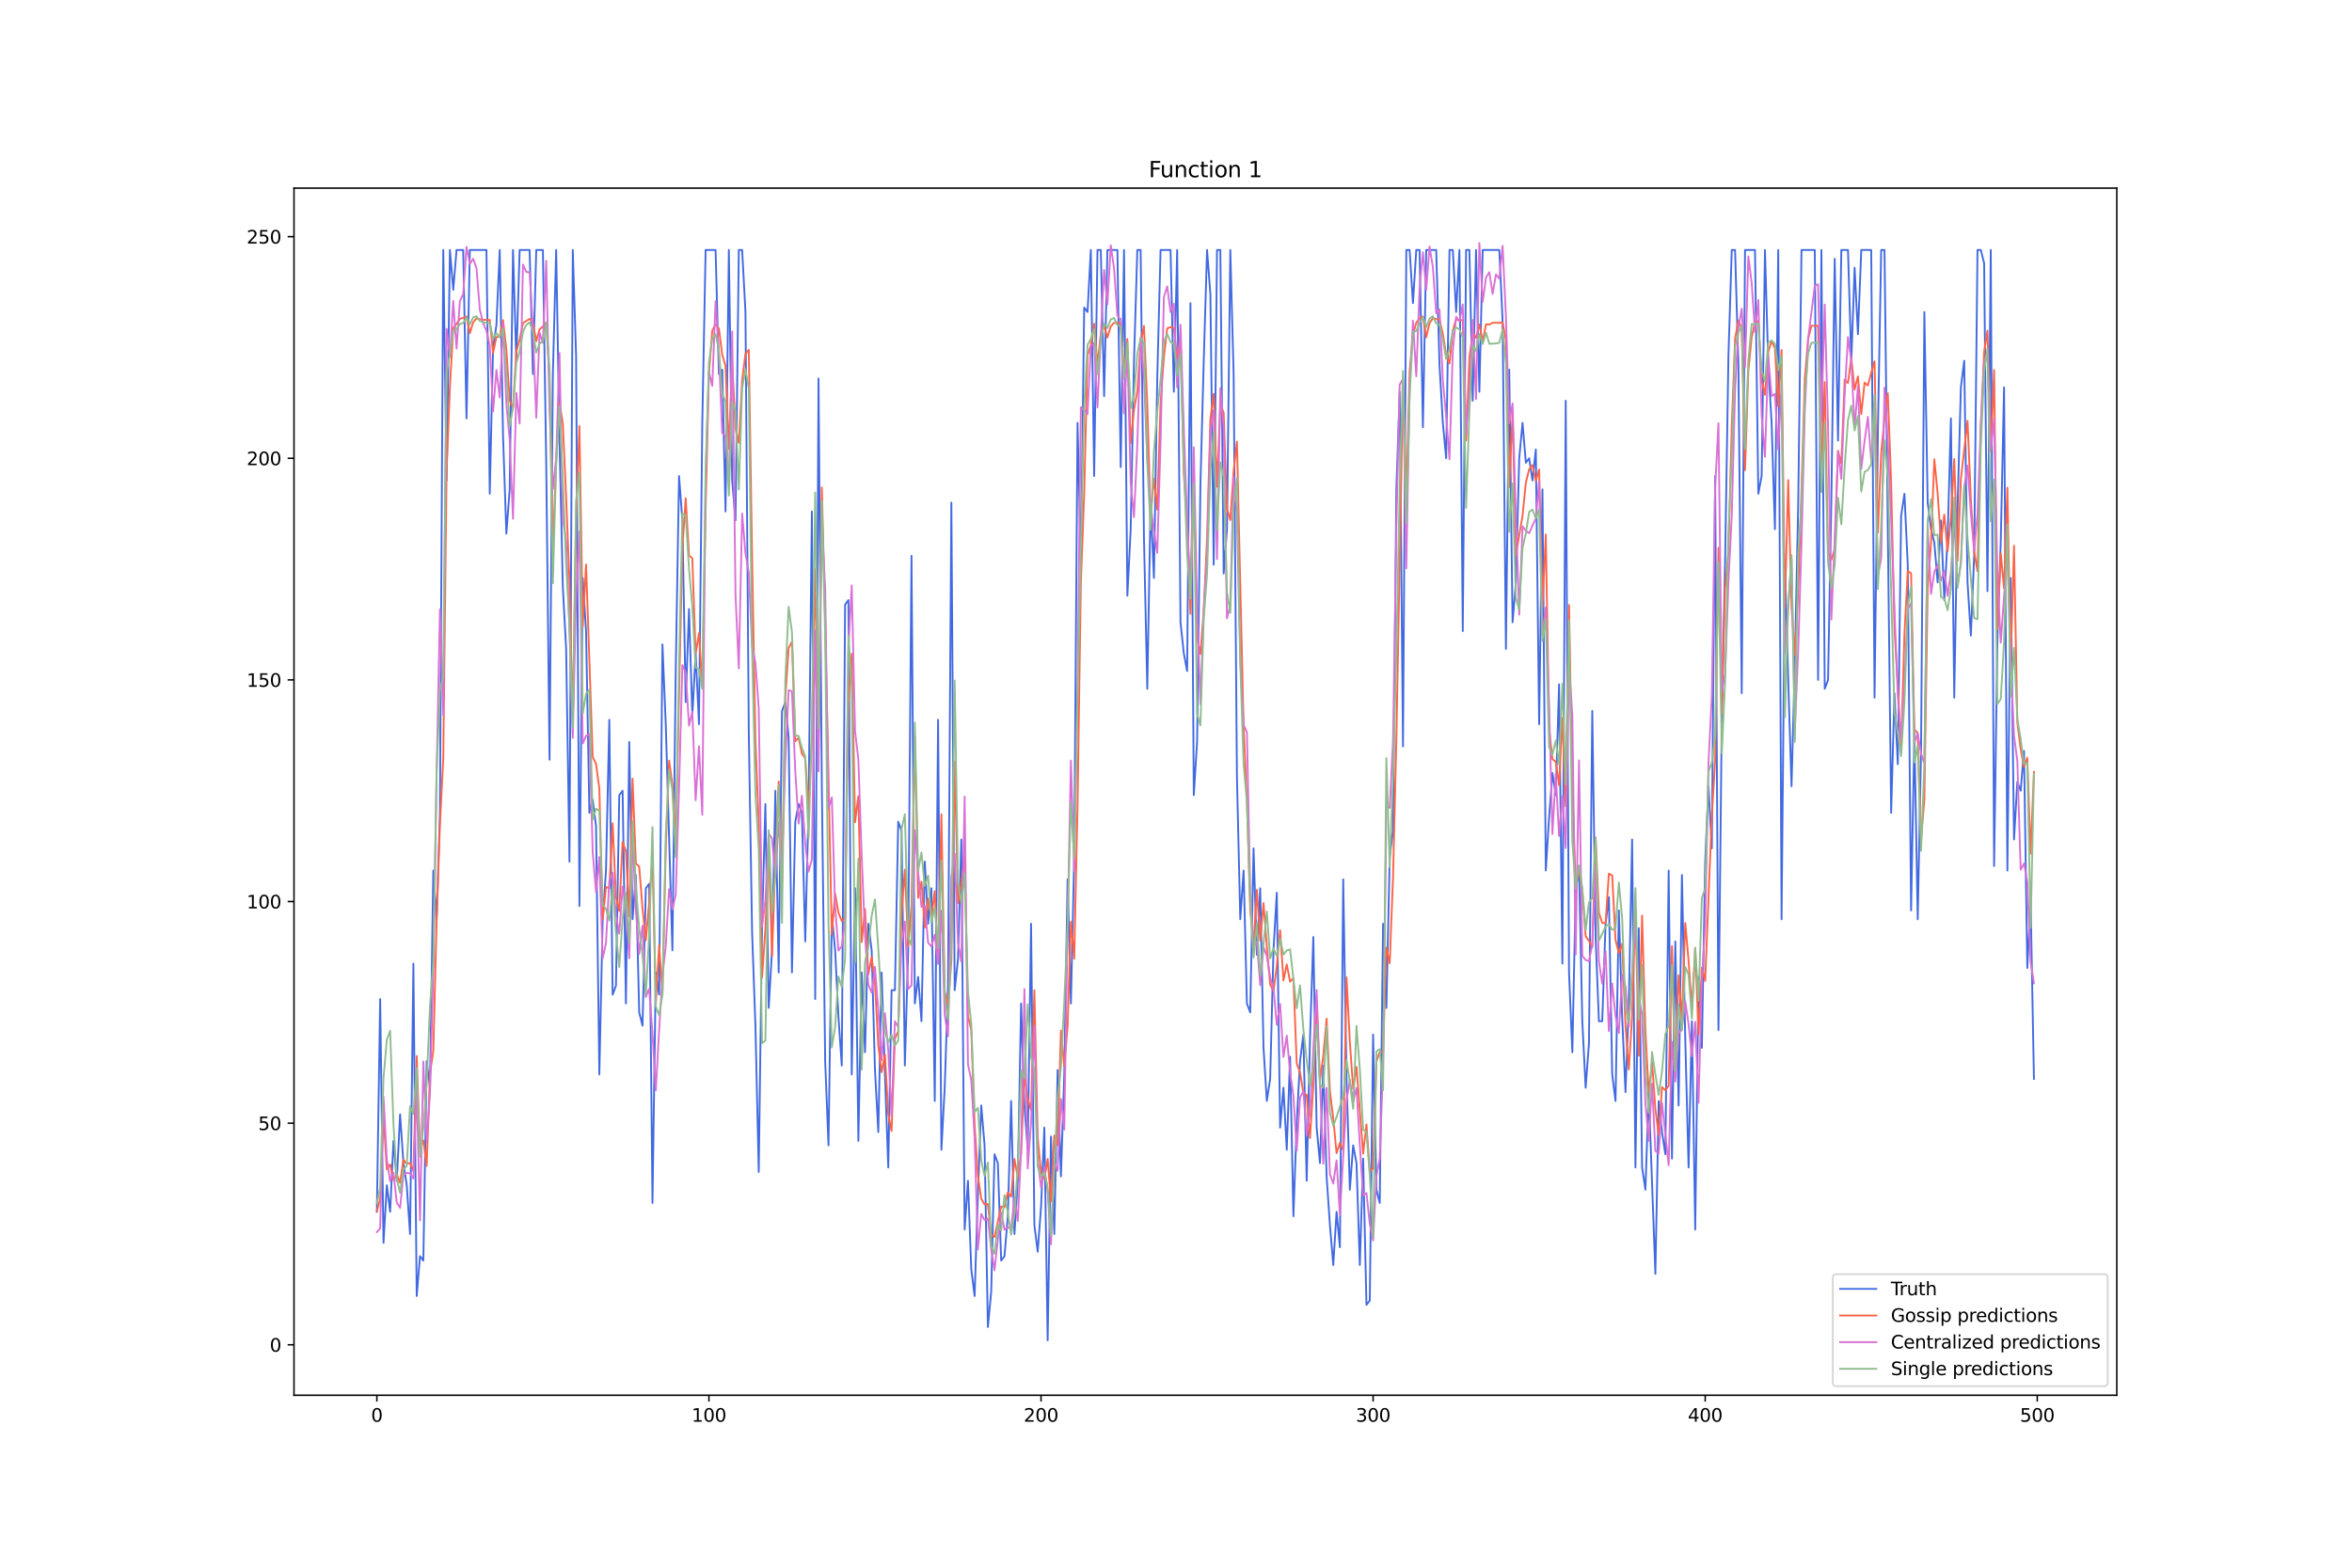 <?xml version="1.0" encoding="utf-8" standalone="no"?>
<!DOCTYPE svg PUBLIC "-//W3C//DTD SVG 1.1//EN"
  "http://www.w3.org/Graphics/SVG/1.1/DTD/svg11.dtd">
<svg xmlns:xlink="http://www.w3.org/1999/xlink" width="1296pt" height="864pt" viewBox="0 0 1296 864" xmlns="http://www.w3.org/2000/svg" version="1.1">
 <defs>
  <style type="text/css">*{stroke-linejoin: round; stroke-linecap: butt}</style>
 </defs>
 <g id="figure_1">
  <g id="patch_1">
   <path d="M 0 864 
L 1296 864 
L 1296 0 
L 0 0 
z
" style="fill: #ffffff"/>
  </g>
  <g id="axes_1">
   <g id="patch_2">
    <path d="M 162 768.96 
L 1166.4 768.96 
L 1166.4 103.68 
L 162 103.68 
z
" style="fill: #ffffff"/>
   </g>
   <g id="matplotlib.axis_1">
    <g id="xtick_1">
     <g id="line2d_1">
      <defs>
       <path id="m6f83556eaf" d="M 0 0 
L 0 3.5 
" style="stroke: #000000; stroke-width: 0.8"/>
      </defs>
      <g>
       <use xlink:href="#m6f83556eaf" x="207.655" y="768.96" style="stroke: #000000; stroke-width: 0.8"/>
      </g>
     </g>
     <g id="text_1">
      <!-- 0 -->
      <g transform="translate(204.473 783.558) scale(0.1 -0.1)">
       <defs>
        <path id="DejaVuSans-30" d="M 2034 4250 
Q 1547 4250 1301 3770 
Q 1056 3291 1056 2328 
Q 1056 1369 1301 889 
Q 1547 409 2034 409 
Q 2525 409 2770 889 
Q 3016 1369 3016 2328 
Q 3016 3291 2770 3770 
Q 2525 4250 2034 4250 
z
M 2034 4750 
Q 2819 4750 3233 4129 
Q 3647 3509 3647 2328 
Q 3647 1150 3233 529 
Q 2819 -91 2034 -91 
Q 1250 -91 836 529 
Q 422 1150 422 2328 
Q 422 3509 836 4129 
Q 1250 4750 2034 4750 
z
" transform="scale(0.016)"/>
       </defs>
       <use xlink:href="#DejaVuSans-30"/>
      </g>
     </g>
    </g>
    <g id="xtick_2">
     <g id="line2d_2">
      <g>
       <use xlink:href="#m6f83556eaf" x="390.639" y="768.96" style="stroke: #000000; stroke-width: 0.8"/>
      </g>
     </g>
     <g id="text_2">
      <!-- 100 -->
      <g transform="translate(381.095 783.558) scale(0.1 -0.1)">
       <defs>
        <path id="DejaVuSans-31" d="M 794 531 
L 1825 531 
L 1825 4091 
L 703 3866 
L 703 4441 
L 1819 4666 
L 2450 4666 
L 2450 531 
L 3481 531 
L 3481 0 
L 794 0 
L 794 531 
z
" transform="scale(0.016)"/>
       </defs>
       <use xlink:href="#DejaVuSans-31"/>
       <use xlink:href="#DejaVuSans-30" x="63.623"/>
       <use xlink:href="#DejaVuSans-30" x="127.246"/>
      </g>
     </g>
    </g>
    <g id="xtick_3">
     <g id="line2d_3">
      <g>
       <use xlink:href="#m6f83556eaf" x="573.623" y="768.96" style="stroke: #000000; stroke-width: 0.8"/>
      </g>
     </g>
     <g id="text_3">
      <!-- 200 -->
      <g transform="translate(564.079 783.558) scale(0.1 -0.1)">
       <defs>
        <path id="DejaVuSans-32" d="M 1228 531 
L 3431 531 
L 3431 0 
L 469 0 
L 469 531 
Q 828 903 1448 1529 
Q 2069 2156 2228 2338 
Q 2531 2678 2651 2914 
Q 2772 3150 2772 3378 
Q 2772 3750 2511 3984 
Q 2250 4219 1831 4219 
Q 1534 4219 1204 4116 
Q 875 4013 500 3803 
L 500 4441 
Q 881 4594 1212 4672 
Q 1544 4750 1819 4750 
Q 2544 4750 2975 4387 
Q 3406 4025 3406 3419 
Q 3406 3131 3298 2873 
Q 3191 2616 2906 2266 
Q 2828 2175 2409 1742 
Q 1991 1309 1228 531 
z
" transform="scale(0.016)"/>
       </defs>
       <use xlink:href="#DejaVuSans-32"/>
       <use xlink:href="#DejaVuSans-30" x="63.623"/>
       <use xlink:href="#DejaVuSans-30" x="127.246"/>
      </g>
     </g>
    </g>
    <g id="xtick_4">
     <g id="line2d_4">
      <g>
       <use xlink:href="#m6f83556eaf" x="756.607" y="768.96" style="stroke: #000000; stroke-width: 0.8"/>
      </g>
     </g>
     <g id="text_4">
      <!-- 300 -->
      <g transform="translate(747.063 783.558) scale(0.1 -0.1)">
       <defs>
        <path id="DejaVuSans-33" d="M 2597 2516 
Q 3050 2419 3304 2112 
Q 3559 1806 3559 1356 
Q 3559 666 3084 287 
Q 2609 -91 1734 -91 
Q 1441 -91 1130 -33 
Q 819 25 488 141 
L 488 750 
Q 750 597 1062 519 
Q 1375 441 1716 441 
Q 2309 441 2620 675 
Q 2931 909 2931 1356 
Q 2931 1769 2642 2001 
Q 2353 2234 1838 2234 
L 1294 2234 
L 1294 2753 
L 1863 2753 
Q 2328 2753 2575 2939 
Q 2822 3125 2822 3475 
Q 2822 3834 2567 4026 
Q 2313 4219 1838 4219 
Q 1578 4219 1281 4162 
Q 984 4106 628 3988 
L 628 4550 
Q 988 4650 1302 4700 
Q 1616 4750 1894 4750 
Q 2613 4750 3031 4423 
Q 3450 4097 3450 3541 
Q 3450 3153 3228 2886 
Q 3006 2619 2597 2516 
z
" transform="scale(0.016)"/>
       </defs>
       <use xlink:href="#DejaVuSans-33"/>
       <use xlink:href="#DejaVuSans-30" x="63.623"/>
       <use xlink:href="#DejaVuSans-30" x="127.246"/>
      </g>
     </g>
    </g>
    <g id="xtick_5">
     <g id="line2d_5">
      <g>
       <use xlink:href="#m6f83556eaf" x="939.591" y="768.96" style="stroke: #000000; stroke-width: 0.8"/>
      </g>
     </g>
     <g id="text_5">
      <!-- 400 -->
      <g transform="translate(930.047 783.558) scale(0.1 -0.1)">
       <defs>
        <path id="DejaVuSans-34" d="M 2419 4116 
L 825 1625 
L 2419 1625 
L 2419 4116 
z
M 2253 4666 
L 3047 4666 
L 3047 1625 
L 3713 1625 
L 3713 1100 
L 3047 1100 
L 3047 0 
L 2419 0 
L 2419 1100 
L 313 1100 
L 313 1709 
L 2253 4666 
z
" transform="scale(0.016)"/>
       </defs>
       <use xlink:href="#DejaVuSans-34"/>
       <use xlink:href="#DejaVuSans-30" x="63.623"/>
       <use xlink:href="#DejaVuSans-30" x="127.246"/>
      </g>
     </g>
    </g>
    <g id="xtick_6">
     <g id="line2d_6">
      <g>
       <use xlink:href="#m6f83556eaf" x="1122.575" y="768.96" style="stroke: #000000; stroke-width: 0.8"/>
      </g>
     </g>
     <g id="text_6">
      <!-- 500 -->
      <g transform="translate(1113.032 783.558) scale(0.1 -0.1)">
       <defs>
        <path id="DejaVuSans-35" d="M 691 4666 
L 3169 4666 
L 3169 4134 
L 1269 4134 
L 1269 2991 
Q 1406 3038 1543 3061 
Q 1681 3084 1819 3084 
Q 2600 3084 3056 2656 
Q 3513 2228 3513 1497 
Q 3513 744 3044 326 
Q 2575 -91 1722 -91 
Q 1428 -91 1123 -41 
Q 819 9 494 109 
L 494 744 
Q 775 591 1075 516 
Q 1375 441 1709 441 
Q 2250 441 2565 725 
Q 2881 1009 2881 1497 
Q 2881 1984 2565 2268 
Q 2250 2553 1709 2553 
Q 1456 2553 1204 2497 
Q 953 2441 691 2322 
L 691 4666 
z
" transform="scale(0.016)"/>
       </defs>
       <use xlink:href="#DejaVuSans-35"/>
       <use xlink:href="#DejaVuSans-30" x="63.623"/>
       <use xlink:href="#DejaVuSans-30" x="127.246"/>
      </g>
     </g>
    </g>
   </g>
   <g id="matplotlib.axis_2">
    <g id="ytick_1">
     <g id="line2d_7">
      <defs>
       <path id="m5166ab5e1d" d="M 0 0 
L -3.5 0 
" style="stroke: #000000; stroke-width: 0.8"/>
      </defs>
      <g>
       <use xlink:href="#m5166ab5e1d" x="162" y="741.163" style="stroke: #000000; stroke-width: 0.8"/>
      </g>
     </g>
     <g id="text_7">
      <!-- 0 -->
      <g transform="translate(148.637 744.962) scale(0.1 -0.1)">
       <use xlink:href="#DejaVuSans-30"/>
      </g>
     </g>
    </g>
    <g id="ytick_2">
     <g id="line2d_8">
      <g>
       <use xlink:href="#m5166ab5e1d" x="162" y="619.017" style="stroke: #000000; stroke-width: 0.8"/>
      </g>
     </g>
     <g id="text_8">
      <!-- 50 -->
      <g transform="translate(142.275 622.816) scale(0.1 -0.1)">
       <use xlink:href="#DejaVuSans-35"/>
       <use xlink:href="#DejaVuSans-30" x="63.623"/>
      </g>
     </g>
    </g>
    <g id="ytick_3">
     <g id="line2d_9">
      <g>
       <use xlink:href="#m5166ab5e1d" x="162" y="496.87" style="stroke: #000000; stroke-width: 0.8"/>
      </g>
     </g>
     <g id="text_9">
      <!-- 100 -->
      <g transform="translate(135.912 500.669) scale(0.1 -0.1)">
       <use xlink:href="#DejaVuSans-31"/>
       <use xlink:href="#DejaVuSans-30" x="63.623"/>
       <use xlink:href="#DejaVuSans-30" x="127.246"/>
      </g>
     </g>
    </g>
    <g id="ytick_4">
     <g id="line2d_10">
      <g>
       <use xlink:href="#m5166ab5e1d" x="162" y="374.724" style="stroke: #000000; stroke-width: 0.8"/>
      </g>
     </g>
     <g id="text_10">
      <!-- 150 -->
      <g transform="translate(135.912 378.523) scale(0.1 -0.1)">
       <use xlink:href="#DejaVuSans-31"/>
       <use xlink:href="#DejaVuSans-35" x="63.623"/>
       <use xlink:href="#DejaVuSans-30" x="127.246"/>
      </g>
     </g>
    </g>
    <g id="ytick_5">
     <g id="line2d_11">
      <g>
       <use xlink:href="#m5166ab5e1d" x="162" y="252.577" style="stroke: #000000; stroke-width: 0.8"/>
      </g>
     </g>
     <g id="text_11">
      <!-- 200 -->
      <g transform="translate(135.912 256.377) scale(0.1 -0.1)">
       <use xlink:href="#DejaVuSans-32"/>
       <use xlink:href="#DejaVuSans-30" x="63.623"/>
       <use xlink:href="#DejaVuSans-30" x="127.246"/>
      </g>
     </g>
    </g>
    <g id="ytick_6">
     <g id="line2d_12">
      <g>
       <use xlink:href="#m5166ab5e1d" x="162" y="130.431" style="stroke: #000000; stroke-width: 0.8"/>
      </g>
     </g>
     <g id="text_12">
      <!-- 250 -->
      <g transform="translate(135.912 134.23) scale(0.1 -0.1)">
       <use xlink:href="#DejaVuSans-32"/>
       <use xlink:href="#DejaVuSans-35" x="63.623"/>
       <use xlink:href="#DejaVuSans-30" x="127.246"/>
      </g>
     </g>
    </g>
   </g>
   <g id="line2d_13">
    <path d="M 207.655 667.875 
L 209.484 550.615 
L 211.314 684.976 
L 213.144 653.218 
L 214.974 667.875 
L 216.804 628.788 
L 218.634 650.775 
L 220.463 614.131 
L 222.293 641.003 
L 224.123 653.218 
L 225.953 680.09 
L 227.783 531.071 
L 229.613 714.291 
L 231.442 692.304 
L 233.272 694.747 
L 235.102 584.816 
L 236.932 599.473 
L 238.762 479.77 
L 240.592 506.642 
L 242.422 448.012 
L 244.251 137.76 
L 246.081 264.792 
L 247.911 137.76 
L 249.741 159.746 
L 251.571 137.76 
L 255.23 137.76 
L 257.06 230.591 
L 258.89 137.76 
L 268.039 137.76 
L 269.869 272.121 
L 271.699 191.504 
L 273.529 179.29 
L 275.359 137.76 
L 277.189 240.363 
L 279.018 294.107 
L 280.848 269.678 
L 282.678 137.76 
L 284.508 198.833 
L 286.338 137.76 
L 291.827 137.76 
L 293.657 206.162 
L 295.487 137.76 
L 299.147 137.76 
L 300.976 255.02 
L 302.806 418.697 
L 304.636 206.162 
L 306.466 137.76 
L 308.296 242.806 
L 310.126 323.422 
L 311.956 357.623 
L 313.785 474.884 
L 315.615 137.76 
L 317.445 196.39 
L 319.275 499.313 
L 321.105 318.537 
L 322.935 347.852 
L 324.764 448.012 
L 326.594 440.683 
L 328.424 455.34 
L 330.254 592.144 
L 332.084 506.642 
L 333.914 479.77 
L 335.743 396.71 
L 337.573 548.172 
L 339.403 543.286 
L 341.233 438.24 
L 343.063 435.797 
L 344.893 553.058 
L 346.723 408.925 
L 348.552 506.642 
L 350.382 482.213 
L 352.212 557.943 
L 354.042 565.272 
L 355.872 489.541 
L 357.702 487.098 
L 359.531 662.989 
L 361.361 535.957 
L 363.191 548.172 
L 365.021 355.18 
L 366.851 399.153 
L 370.51 523.742 
L 372.34 369.838 
L 374.17 262.349 
L 376 286.778 
L 377.83 386.938 
L 379.66 335.637 
L 381.489 394.267 
L 383.319 360.066 
L 385.149 399.153 
L 386.979 233.034 
L 388.809 137.76 
L 394.298 137.76 
L 396.128 206.162 
L 397.958 203.719 
L 399.788 281.893 
L 401.618 137.76 
L 403.448 264.792 
L 405.277 286.778 
L 407.107 137.76 
L 408.937 137.76 
L 410.767 171.961 
L 412.597 404.039 
L 414.427 513.971 
L 416.256 565.272 
L 418.086 645.889 
L 419.916 509.085 
L 421.746 443.126 
L 423.576 555.5 
L 425.406 523.742 
L 427.236 435.797 
L 429.065 535.957 
L 430.895 391.824 
L 432.725 386.938 
L 434.555 406.482 
L 436.385 535.957 
L 438.215 452.898 
L 440.044 443.126 
L 441.874 448.012 
L 443.704 518.857 
L 445.534 445.569 
L 447.364 281.893 
L 449.194 550.615 
L 451.023 208.605 
L 452.853 433.354 
L 454.683 584.816 
L 456.513 631.231 
L 458.343 504.199 
L 460.173 523.742 
L 462.003 560.386 
L 463.832 587.259 
L 465.662 333.194 
L 467.492 330.751 
L 469.322 592.144 
L 471.152 489.541 
L 472.982 628.788 
L 474.811 535.957 
L 476.641 579.93 
L 478.471 509.085 
L 480.301 523.742 
L 482.131 589.701 
L 483.961 623.902 
L 485.79 535.957 
L 487.62 592.144 
L 489.45 643.446 
L 491.28 545.729 
L 493.11 545.729 
L 494.94 452.898 
L 496.77 457.783 
L 498.599 587.259 
L 500.429 523.742 
L 502.259 306.322 
L 504.089 553.058 
L 505.919 538.4 
L 507.749 562.829 
L 509.578 474.884 
L 511.408 509.085 
L 513.238 489.541 
L 515.068 606.802 
L 516.898 396.71 
L 518.728 633.674 
L 520.557 599.473 
L 522.387 543.286 
L 524.217 277.007 
L 526.047 545.729 
L 527.877 528.628 
L 529.707 462.669 
L 531.536 677.647 
L 533.366 650.775 
L 535.196 699.633 
L 537.026 714.291 
L 538.856 658.103 
L 540.686 609.245 
L 542.516 631.231 
L 544.345 731.391 
L 546.175 711.848 
L 548.005 636.117 
L 549.835 641.003 
L 551.665 694.747 
L 553.495 692.304 
L 555.324 670.318 
L 557.154 606.802 
L 558.984 680.09 
L 560.814 650.775 
L 562.644 553.058 
L 564.474 609.245 
L 566.303 633.674 
L 568.133 509.085 
L 569.963 675.204 
L 571.793 689.861 
L 573.623 665.432 
L 575.453 621.459 
L 577.283 738.72 
L 579.112 626.345 
L 580.942 680.09 
L 582.772 589.701 
L 584.602 648.332 
L 586.432 592.144 
L 588.262 484.656 
L 590.091 553.058 
L 591.921 472.441 
L 593.751 233.034 
L 595.581 311.208 
L 597.411 169.518 
L 599.241 171.961 
L 601.07 137.76 
L 602.9 262.349 
L 604.73 137.76 
L 606.56 137.76 
L 608.39 218.376 
L 610.22 137.76 
L 615.709 137.76 
L 617.539 257.463 
L 619.369 137.76 
L 621.199 328.308 
L 623.029 291.664 
L 624.858 198.833 
L 626.688 137.76 
L 628.518 137.76 
L 630.348 296.55 
L 632.178 379.61 
L 634.008 277.007 
L 635.837 318.537 
L 637.667 208.605 
L 639.497 137.76 
L 644.987 137.76 
L 646.817 215.934 
L 648.646 137.76 
L 650.476 342.966 
L 652.306 360.066 
L 654.136 369.838 
L 655.966 167.075 
L 657.796 438.24 
L 659.625 408.925 
L 661.455 267.235 
L 663.285 198.833 
L 665.115 137.76 
L 666.945 162.189 
L 668.775 311.208 
L 670.604 137.76 
L 672.434 137.76 
L 674.264 316.094 
L 676.094 291.664 
L 677.924 137.76 
L 679.754 206.162 
L 681.583 428.468 
L 683.413 506.642 
L 685.243 479.77 
L 687.073 553.058 
L 688.903 557.943 
L 690.733 467.555 
L 692.563 526.185 
L 694.392 489.541 
L 696.222 577.487 
L 698.052 606.802 
L 699.882 594.587 
L 701.712 523.742 
L 703.542 491.984 
L 705.371 621.459 
L 707.201 599.473 
L 709.031 633.674 
L 710.861 582.373 
L 712.691 670.318 
L 714.521 619.017 
L 716.35 584.816 
L 718.18 570.158 
L 720.01 650.775 
L 721.84 572.601 
L 723.67 516.414 
L 725.5 621.459 
L 727.33 641.003 
L 729.159 587.259 
L 730.989 648.332 
L 732.819 675.204 
L 734.649 697.19 
L 736.479 667.875 
L 738.309 687.419 
L 740.138 484.656 
L 741.968 594.587 
L 743.798 655.66 
L 745.628 631.231 
L 747.458 641.003 
L 749.288 697.19 
L 751.117 638.56 
L 752.947 719.177 
L 754.777 716.734 
L 756.607 570.158 
L 758.437 655.66 
L 760.267 662.989 
L 762.097 509.085 
L 763.926 555.5 
L 765.756 472.441 
L 767.586 457.783 
L 769.416 269.678 
L 771.246 215.934 
L 773.076 411.368 
L 774.905 137.76 
L 776.735 137.76 
L 778.565 167.075 
L 780.395 137.76 
L 782.225 137.76 
L 784.055 235.477 
L 785.884 137.76 
L 791.374 137.76 
L 793.204 201.276 
L 795.034 233.034 
L 796.864 252.577 
L 798.693 137.76 
L 800.523 137.76 
L 802.353 171.961 
L 804.183 137.76 
L 806.013 347.852 
L 807.843 137.76 
L 809.672 137.76 
L 811.502 220.819 
L 813.332 137.76 
L 815.162 215.934 
L 816.992 137.76 
L 826.141 137.76 
L 827.971 176.847 
L 829.801 357.623 
L 831.63 203.719 
L 833.46 342.966 
L 835.29 320.979 
L 837.12 252.577 
L 838.95 233.034 
L 840.78 255.02 
L 842.61 252.577 
L 844.439 264.792 
L 846.269 247.692 
L 848.099 399.153 
L 849.929 269.678 
L 851.759 479.77 
L 853.589 450.455 
L 855.418 426.025 
L 857.248 438.24 
L 859.078 377.167 
L 860.908 531.071 
L 862.738 220.819 
L 864.568 535.957 
L 866.397 579.93 
L 868.227 491.984 
L 870.057 477.327 
L 871.887 562.829 
L 873.717 599.473 
L 875.547 575.044 
L 877.377 391.824 
L 879.206 516.414 
L 881.036 562.829 
L 882.866 562.829 
L 884.696 509.085 
L 886.526 494.427 
L 888.356 592.144 
L 890.185 606.802 
L 892.015 501.756 
L 893.845 560.386 
L 895.675 601.916 
L 897.505 553.058 
L 899.335 462.669 
L 901.164 643.446 
L 902.994 511.528 
L 904.824 643.446 
L 906.654 655.66 
L 908.484 601.916 
L 912.144 702.076 
L 913.973 606.802 
L 915.803 623.902 
L 917.633 636.117 
L 919.463 479.77 
L 921.293 638.56 
L 923.123 518.857 
L 924.952 609.245 
L 926.782 482.213 
L 928.612 572.601 
L 930.442 643.446 
L 932.272 562.829 
L 934.102 677.647 
L 935.931 538.4 
L 937.761 577.487 
L 939.591 474.884 
L 941.421 433.354 
L 943.251 467.555 
L 945.081 262.349 
L 946.911 567.715 
L 948.74 394.267 
L 950.57 308.765 
L 952.4 196.39 
L 954.23 137.76 
L 956.06 137.76 
L 957.89 201.276 
L 959.719 382.053 
L 961.549 137.76 
L 967.039 137.76 
L 968.869 272.121 
L 970.698 262.349 
L 972.528 137.76 
L 974.358 201.276 
L 976.188 233.034 
L 978.018 291.664 
L 979.848 137.76 
L 981.678 506.642 
L 983.507 311.208 
L 985.337 374.724 
L 987.167 433.354 
L 988.997 364.952 
L 990.827 279.45 
L 992.657 137.76 
L 999.976 137.76 
L 1001.806 374.724 
L 1003.636 137.76 
L 1005.465 379.61 
L 1007.295 374.724 
L 1009.125 274.564 
L 1010.955 142.646 
L 1012.785 242.806 
L 1014.615 137.76 
L 1018.274 137.76 
L 1020.104 198.833 
L 1021.934 147.532 
L 1023.764 184.176 
L 1025.594 137.76 
L 1031.083 137.76 
L 1032.913 384.496 
L 1034.743 237.92 
L 1036.573 137.76 
L 1038.403 137.76 
L 1042.062 448.012 
L 1043.892 382.053 
L 1045.722 421.139 
L 1047.552 284.336 
L 1049.382 272.121 
L 1051.211 311.208 
L 1053.041 501.756 
L 1054.871 404.039 
L 1056.701 506.642 
L 1058.531 413.811 
L 1060.361 171.961 
L 1062.191 277.007 
L 1064.02 291.664 
L 1065.85 298.993 
L 1067.68 320.979 
L 1069.51 286.778 
L 1071.34 330.751 
L 1073.17 296.55 
L 1074.999 230.591 
L 1076.829 384.496 
L 1078.659 279.45 
L 1080.489 213.491 
L 1082.319 198.833 
L 1084.149 320.979 
L 1085.978 350.295 
L 1087.808 306.322 
L 1089.638 137.76 
L 1091.468 137.76 
L 1093.298 145.089 
L 1095.128 325.865 
L 1096.958 137.76 
L 1098.787 477.327 
L 1100.617 352.737 
L 1102.447 298.993 
L 1104.277 213.491 
L 1106.107 479.77 
L 1107.937 318.537 
L 1109.766 462.669 
L 1111.596 430.911 
L 1113.426 435.797 
L 1115.256 413.811 
L 1117.086 533.514 
L 1118.916 496.87 
L 1120.745 594.587 
L 1120.745 594.587 
" clip-path="url(#pf3f8f7b4e2)" style="fill: none; stroke: #4169e1; stroke-linecap: square"/>
   </g>
   <g id="line2d_14">
    <path d="M 207.655 667.536 
L 209.484 660.878 
L 211.314 615.191 
L 213.144 644.472 
L 214.974 641.737 
L 216.804 650.382 
L 218.634 647.246 
L 220.463 651.904 
L 222.293 639.145 
L 224.123 641.382 
L 225.953 640.986 
L 227.783 645.409 
L 229.613 582.011 
L 231.442 632.841 
L 233.272 628.481 
L 235.102 642.594 
L 236.932 591.776 
L 238.762 579.124 
L 240.592 507.407 
L 242.422 454.245 
L 244.251 417.938 
L 246.081 260 
L 247.911 213.315 
L 249.741 180.706 
L 251.571 178.512 
L 253.401 175.703 
L 255.23 175.201 
L 257.06 174.404 
L 258.89 183.687 
L 260.72 177.631 
L 262.55 175.514 
L 264.38 175.963 
L 266.209 176.259 
L 269.869 176.346 
L 271.699 194.547 
L 273.529 185.699 
L 275.359 185.508 
L 277.189 176.436 
L 279.018 192.741 
L 280.848 220.831 
L 282.678 224.811 
L 284.508 193.648 
L 286.338 187.258 
L 288.168 178.086 
L 289.997 176.833 
L 291.827 175.77 
L 293.657 177.707 
L 295.487 187.996 
L 297.317 181.506 
L 299.147 179.956 
L 300.976 177.755 
L 302.806 208.53 
L 304.636 303.603 
L 306.466 254.057 
L 308.296 221.931 
L 310.126 233.465 
L 311.956 274.166 
L 313.785 320.264 
L 315.615 397.238 
L 317.445 284.513 
L 319.275 234.808 
L 321.105 345.312 
L 322.935 311.142 
L 326.594 417.113 
L 328.424 420.971 
L 330.254 434.655 
L 332.084 506.876 
L 333.914 488.841 
L 335.743 489.488 
L 337.573 453.705 
L 339.403 494.085 
L 341.233 502.085 
L 343.063 464.033 
L 344.893 469.159 
L 346.723 505.106 
L 348.552 429.126 
L 350.382 475.921 
L 352.212 477.572 
L 354.042 500.659 
L 355.872 518.21 
L 357.702 497.602 
L 359.531 472.211 
L 361.361 553.646 
L 363.191 521.008 
L 365.021 547.32 
L 366.851 467.069 
L 368.681 419.128 
L 370.51 432.245 
L 372.34 463.081 
L 376 302.492 
L 377.83 274.579 
L 379.66 306.148 
L 381.489 307.737 
L 383.319 360.363 
L 385.149 348.905 
L 386.979 377.326 
L 388.809 280.823 
L 390.639 205.892 
L 392.469 182.265 
L 394.298 178.594 
L 396.128 181.052 
L 397.958 195.506 
L 399.788 201.692 
L 401.618 247.37 
L 403.448 199.942 
L 405.277 236.213 
L 407.107 244.052 
L 408.937 209.598 
L 410.767 194.94 
L 412.597 192.795 
L 414.427 307.251 
L 416.256 408.242 
L 418.086 453.857 
L 419.916 538.651 
L 421.746 512.053 
L 423.576 467.577 
L 425.406 526.856 
L 427.236 475.25 
L 429.065 430.761 
L 430.895 486.997 
L 432.725 384.485 
L 434.555 357.15 
L 436.385 353.583 
L 438.215 408.543 
L 440.044 406.607 
L 441.874 415.423 
L 443.704 417.87 
L 445.534 446.242 
L 447.364 407.424 
L 449.194 313.718 
L 451.023 406.584 
L 452.853 268.648 
L 454.683 342.117 
L 458.343 514.89 
L 460.173 492.448 
L 462.003 502.941 
L 463.832 507.639 
L 465.662 505.768 
L 467.492 387.494 
L 469.322 360.367 
L 471.152 453.157 
L 472.982 438.794 
L 474.811 519.213 
L 476.641 500.967 
L 478.471 537.138 
L 480.301 527.49 
L 482.131 541.834 
L 483.961 576.252 
L 485.79 590.917 
L 487.62 581.164 
L 489.45 614.038 
L 491.28 623.39 
L 493.11 572.173 
L 494.94 568.402 
L 496.77 503.66 
L 498.599 479.25 
L 500.429 521.499 
L 502.259 498.926 
L 504.089 405.388 
L 505.919 494.777 
L 507.749 485.937 
L 509.578 511.19 
L 511.408 495.261 
L 513.238 505.803 
L 515.068 491.088 
L 516.898 530.975 
L 518.728 448.785 
L 520.557 546.29 
L 522.387 554.516 
L 524.217 529.644 
L 526.047 419.623 
L 527.877 497.742 
L 529.707 486.922 
L 531.536 471.959 
L 533.366 560.262 
L 535.196 567.495 
L 537.026 619.705 
L 538.856 648.209 
L 540.686 660.647 
L 542.516 663.816 
L 544.345 663.564 
L 546.175 680.481 
L 548.005 681.684 
L 551.665 664.912 
L 553.495 665.333 
L 555.324 657.136 
L 557.154 659.547 
L 558.984 638.715 
L 560.814 648.873 
L 562.644 636.429 
L 564.474 592.452 
L 566.303 605.314 
L 568.133 612.006 
L 569.963 545.729 
L 571.793 626.814 
L 573.623 646.433 
L 575.453 649.907 
L 577.283 638.716 
L 579.112 662.194 
L 580.942 625.822 
L 582.772 631.226 
L 584.602 567.931 
L 586.432 587.719 
L 588.262 565.646 
L 590.091 508.03 
L 591.921 528.386 
L 593.751 443.87 
L 595.581 321.013 
L 597.411 271.936 
L 599.241 195.887 
L 601.07 190.255 
L 602.9 178.403 
L 604.73 201.172 
L 606.56 183.793 
L 608.39 179.665 
L 610.22 186.033 
L 612.05 179.855 
L 613.879 177.921 
L 615.709 177.829 
L 617.539 178.264 
L 619.369 205.994 
L 621.199 186.836 
L 623.029 244.237 
L 624.858 225.788 
L 626.688 215.564 
L 628.518 188.834 
L 630.348 179.685 
L 632.178 223.257 
L 634.008 284.845 
L 635.837 263.684 
L 637.667 280.893 
L 639.497 222.172 
L 641.327 196.94 
L 643.157 180.948 
L 644.987 180.306 
L 646.817 180.842 
L 648.646 197.339 
L 650.476 186.606 
L 652.306 261.323 
L 654.136 288.259 
L 655.966 338.36 
L 657.796 266.503 
L 659.625 351.544 
L 661.455 360.442 
L 663.285 336.552 
L 665.115 296.443 
L 666.945 230.946 
L 668.775 217.087 
L 670.604 268.313 
L 672.434 222.426 
L 674.264 227.498 
L 676.094 280.667 
L 677.924 286.612 
L 679.754 259.545 
L 681.583 243.363 
L 685.243 400.397 
L 687.073 441.35 
L 688.903 501.259 
L 690.733 520.773 
L 692.563 490.437 
L 694.392 518.421 
L 696.222 497.697 
L 698.052 521.809 
L 699.882 542.599 
L 701.712 546.194 
L 703.542 532.324 
L 705.371 512.656 
L 707.201 540.354 
L 709.031 531.515 
L 710.861 541.014 
L 712.691 539.124 
L 714.521 586.197 
L 716.35 591.025 
L 718.18 602.295 
L 720.01 603.44 
L 721.84 627.307 
L 723.67 598.049 
L 725.5 553.81 
L 727.33 595.558 
L 729.159 581.987 
L 730.989 561.411 
L 732.819 601.329 
L 734.649 616.448 
L 736.479 635.548 
L 738.309 629.879 
L 740.138 633.941 
L 741.968 538.657 
L 743.798 574.283 
L 745.628 600.017 
L 747.458 587.971 
L 751.117 635.838 
L 752.947 619.681 
L 754.777 645.466 
L 756.607 644.019 
L 758.437 584.92 
L 760.267 579.877 
L 762.097 579.624 
L 763.926 522.268 
L 765.756 530.879 
L 767.586 483.504 
L 769.416 407.714 
L 773.076 212.698 
L 774.905 274.077 
L 776.735 204.768 
L 778.565 184.581 
L 780.395 177.804 
L 782.225 175.521 
L 784.055 174.436 
L 785.884 185.909 
L 787.714 178.003 
L 789.544 175.397 
L 791.374 175.887 
L 793.204 176.18 
L 795.034 183.976 
L 796.864 195.639 
L 798.693 200.317 
L 800.523 182.044 
L 802.353 176.028 
L 804.183 176.402 
L 806.013 176.467 
L 807.843 242.765 
L 809.672 197.114 
L 811.502 183.445 
L 813.332 186.124 
L 815.162 178.848 
L 816.992 188.158 
L 818.822 178.742 
L 820.651 178.89 
L 822.481 177.876 
L 826.141 177.935 
L 827.971 177.639 
L 829.801 187.501 
L 831.63 268.454 
L 833.46 227.365 
L 835.29 305.702 
L 838.95 284.301 
L 840.78 265.946 
L 842.61 258.614 
L 844.439 256.289 
L 846.269 265.031 
L 848.099 258.73 
L 849.929 334.627 
L 851.759 294.548 
L 853.589 401.15 
L 855.418 418.366 
L 857.248 419.81 
L 859.078 432.717 
L 860.908 395.714 
L 862.738 444.324 
L 864.568 333.479 
L 866.397 433.29 
L 868.227 488.914 
L 870.057 478.956 
L 871.887 490.893 
L 873.717 515.98 
L 875.547 518.56 
L 877.377 522.014 
L 879.206 461.497 
L 881.036 503.062 
L 882.866 508.649 
L 884.696 508.784 
L 886.526 481.48 
L 888.356 482.497 
L 890.185 518.033 
L 892.015 525.315 
L 893.845 520.072 
L 895.675 565.234 
L 897.505 589.436 
L 899.335 560.16 
L 901.164 500.096 
L 902.994 581.861 
L 904.824 504.602 
L 906.654 568.19 
L 908.484 602.627 
L 910.314 585.144 
L 912.144 611.321 
L 913.973 625.398 
L 915.803 599.123 
L 917.633 600.931 
L 919.463 598.398 
L 921.293 521.445 
L 923.123 591.171 
L 924.952 537.534 
L 926.782 561.676 
L 928.612 508.683 
L 930.442 529.491 
L 932.272 555.841 
L 934.102 522.394 
L 935.931 570.046 
L 937.761 533.347 
L 939.591 540.662 
L 943.251 449.345 
L 945.081 419.36 
L 946.911 301.92 
L 948.74 393.431 
L 950.57 324.155 
L 952.4 304.268 
L 954.23 235.226 
L 956.06 186.764 
L 957.89 176.584 
L 959.719 180.95 
L 961.549 259.128 
L 963.379 204.393 
L 965.209 185.938 
L 967.039 177.186 
L 968.869 177.012 
L 970.698 209.777 
L 972.528 217.582 
L 974.358 193.785 
L 976.188 188.06 
L 978.018 191.829 
L 979.848 223.965 
L 981.678 192.883 
L 983.507 334.899 
L 985.337 264.586 
L 987.167 334.486 
L 988.997 360.963 
L 990.827 326.49 
L 992.657 270.153 
L 994.486 208.578 
L 996.316 186.894 
L 998.146 179.512 
L 1001.806 179.54 
L 1003.636 261.925 
L 1005.465 210.561 
L 1007.295 304.765 
L 1009.125 308.49 
L 1010.955 302.649 
L 1012.785 248.411 
L 1014.615 255.61 
L 1016.444 209.181 
L 1018.274 211.089 
L 1020.104 197.372 
L 1021.934 214.717 
L 1023.764 207.474 
L 1025.594 228.275 
L 1027.424 210.865 
L 1029.253 212.474 
L 1031.083 205.369 
L 1032.913 199.106 
L 1034.743 293.394 
L 1036.573 249.791 
L 1038.403 230.108 
L 1040.232 216.792 
L 1042.062 266.026 
L 1043.892 347.084 
L 1045.722 377.354 
L 1047.552 412.819 
L 1049.382 349.762 
L 1051.211 314.763 
L 1053.041 315.942 
L 1054.871 402.028 
L 1056.701 404.074 
L 1058.531 463.269 
L 1060.361 440.543 
L 1062.191 324.043 
L 1064.02 299.717 
L 1065.85 253.13 
L 1067.68 271.844 
L 1069.51 298.887 
L 1071.34 283.54 
L 1073.17 303.786 
L 1074.999 285.62 
L 1076.829 252.967 
L 1078.659 309.177 
L 1080.489 263.903 
L 1084.149 231.884 
L 1085.978 275.092 
L 1087.808 304.087 
L 1089.638 314.819 
L 1091.468 234.809 
L 1093.298 193.8 
L 1095.128 182.219 
L 1096.958 248.712 
L 1098.787 203.885 
L 1100.617 346.908 
L 1102.447 305.022 
L 1104.277 324.198 
L 1106.107 268.74 
L 1107.937 365.382 
L 1109.766 300.732 
L 1111.596 398.188 
L 1113.426 412.791 
L 1115.256 422.787 
L 1117.086 417.579 
L 1118.916 470.46 
L 1120.745 425.425 
L 1120.745 425.425 
" clip-path="url(#pf3f8f7b4e2)" style="fill: none; stroke: #ff6347; stroke-linecap: square"/>
   </g>
   <g id="line2d_15">
    <path d="M 207.655 679.068 
L 209.484 677.043 
L 211.314 604.414 
L 213.144 638.965 
L 214.974 650.977 
L 216.804 646.282 
L 218.634 662.836 
L 220.463 665.676 
L 222.293 647.316 
L 224.123 646.354 
L 225.953 646.752 
L 227.783 649.553 
L 229.613 600.137 
L 231.442 672.633 
L 233.272 585.046 
L 235.102 629.555 
L 236.932 602.729 
L 238.762 535.943 
L 240.592 425.672 
L 242.422 335.868 
L 244.251 394.165 
L 246.081 181.262 
L 247.911 196.579 
L 249.741 165.811 
L 251.571 192.173 
L 253.401 165.961 
L 255.23 162.155 
L 257.06 136.052 
L 258.89 145.432 
L 260.72 142.6 
L 262.55 147.729 
L 264.38 170.514 
L 266.209 178.059 
L 268.039 182.297 
L 269.869 190.312 
L 271.699 226.81 
L 273.529 203.882 
L 275.359 219.085 
L 277.189 177.826 
L 279.018 222.422 
L 280.848 242.488 
L 282.678 285.967 
L 284.508 216.518 
L 286.338 233.461 
L 288.168 145.796 
L 289.997 149.816 
L 291.827 150.162 
L 293.657 181.417 
L 295.487 230.223 
L 297.317 183.359 
L 299.147 188.919 
L 300.976 143.782 
L 302.806 226.705 
L 304.636 269.551 
L 306.466 252.473 
L 308.296 194.581 
L 310.126 286.021 
L 311.956 298.366 
L 313.785 346.702 
L 315.615 406.737 
L 317.445 328.208 
L 319.275 292.782 
L 321.105 409.754 
L 322.935 405.559 
L 324.764 404.469 
L 326.594 469.746 
L 328.424 491.711 
L 330.254 472.306 
L 332.084 528.244 
L 333.914 519.735 
L 335.743 485.358 
L 337.573 481.005 
L 339.403 504.231 
L 341.233 514.545 
L 343.063 488.667 
L 344.893 498.539 
L 346.723 528.19 
L 348.552 460.959 
L 350.382 501.872 
L 352.212 525.706 
L 354.042 510.143 
L 355.872 549.447 
L 357.702 544.973 
L 359.531 569.722 
L 361.361 600.99 
L 363.191 567.837 
L 365.021 537.823 
L 366.851 521.334 
L 368.681 489.998 
L 370.51 501.172 
L 372.34 493.08 
L 374.17 434.796 
L 376 366.561 
L 377.83 370.646 
L 379.66 399.935 
L 381.489 392.15 
L 383.319 441.023 
L 385.149 411.272 
L 386.979 449.072 
L 388.809 261.606 
L 390.639 204.999 
L 392.469 212.711 
L 394.298 165.999 
L 396.128 194.64 
L 397.958 238.755 
L 399.788 240.222 
L 401.618 267.752 
L 403.448 182.671 
L 405.277 327.957 
L 407.107 368.411 
L 408.937 283.019 
L 410.767 305.006 
L 412.597 315.726 
L 414.427 356.235 
L 416.256 365.31 
L 418.086 390.222 
L 419.916 510.839 
L 421.746 496.244 
L 423.576 459.496 
L 425.406 462.048 
L 427.236 483.962 
L 429.065 452.927 
L 430.895 479.204 
L 432.725 419.467 
L 434.555 380.475 
L 436.385 380.9 
L 438.215 425.223 
L 440.044 453.912 
L 441.874 438.557 
L 443.704 464.879 
L 445.534 480.372 
L 447.364 473.622 
L 449.194 347.407 
L 451.023 425.114 
L 452.853 286.132 
L 454.683 324.608 
L 456.513 445.493 
L 458.343 439.449 
L 460.173 499.6 
L 462.003 523.88 
L 463.832 521.568 
L 465.662 507.196 
L 467.492 357.43 
L 469.322 322.632 
L 471.152 403.138 
L 472.982 418.536 
L 474.811 472.207 
L 476.641 515.612 
L 478.471 542.733 
L 480.301 547.059 
L 482.131 532.899 
L 483.961 557.077 
L 485.79 584.333 
L 487.62 558.438 
L 489.45 579.065 
L 491.28 615.01 
L 493.11 562.811 
L 494.94 566.059 
L 496.77 519.871 
L 498.599 507.914 
L 500.429 545.037 
L 502.259 543.08 
L 504.089 457.622 
L 505.919 480.783 
L 507.749 499.828 
L 509.578 499.251 
L 511.408 519.553 
L 513.238 521.63 
L 515.068 515.192 
L 516.898 531.216 
L 518.728 501.886 
L 520.557 559.451 
L 522.387 571.184 
L 524.217 483.358 
L 526.047 470.459 
L 527.877 519.475 
L 529.707 530.035 
L 531.536 439.009 
L 533.366 586.578 
L 535.196 595.345 
L 537.026 626.901 
L 538.856 688.637 
L 540.686 669.014 
L 542.516 672.425 
L 544.345 671.507 
L 546.175 688.536 
L 548.005 700.084 
L 549.835 683.05 
L 551.665 668.294 
L 553.495 677.707 
L 555.324 676.281 
L 557.154 677.556 
L 558.984 659.915 
L 560.814 672.928 
L 562.644 633.736 
L 564.474 545.081 
L 566.303 644.011 
L 568.133 618.743 
L 569.963 565.391 
L 571.793 638.913 
L 573.623 654.497 
L 575.453 643.253 
L 577.283 656.752 
L 579.112 685.848 
L 580.942 640.104 
L 582.772 645.259 
L 584.602 605.677 
L 586.432 622.573 
L 588.262 510.405 
L 590.091 419.196 
L 591.921 479.959 
L 593.751 375.932 
L 595.581 224.437 
L 597.411 225.98 
L 599.241 228.222 
L 601.07 190.761 
L 602.9 189.041 
L 604.73 224.584 
L 606.56 184.49 
L 608.39 148.82 
L 610.22 167.83 
L 612.05 135.25 
L 613.879 148.035 
L 615.709 174.061 
L 617.539 175.939 
L 619.369 227.835 
L 621.199 192.41 
L 623.029 266.116 
L 624.858 285.047 
L 626.688 244.75 
L 628.518 186.029 
L 630.348 207.331 
L 632.178 252.916 
L 634.008 278.437 
L 635.837 292.388 
L 637.667 304.698 
L 639.497 243.894 
L 641.327 163.7 
L 643.157 157.848 
L 644.987 171.932 
L 646.817 167.345 
L 648.646 213.52 
L 650.476 178.919 
L 652.306 235.922 
L 654.136 287.354 
L 655.966 324.19 
L 657.796 246.512 
L 659.625 334.547 
L 661.455 387.952 
L 663.285 336.216 
L 665.115 306.077 
L 666.945 237.073 
L 668.775 225.98 
L 670.604 308.178 
L 672.434 213.891 
L 674.264 236.169 
L 676.094 340.806 
L 677.924 333.293 
L 679.754 262.761 
L 681.583 284.336 
L 683.413 363.831 
L 685.243 399.463 
L 687.073 403.554 
L 688.903 491.713 
L 690.733 522.002 
L 692.563 519.05 
L 694.392 542.961 
L 696.222 522.081 
L 698.052 526.864 
L 699.882 538.745 
L 701.712 544.455 
L 703.542 564.809 
L 705.371 553.296 
L 707.201 582.512 
L 709.031 570.724 
L 710.861 591.132 
L 712.691 603.684 
L 714.521 634.28 
L 716.35 605.015 
L 718.18 601.193 
L 720.01 625.768 
L 721.84 613.162 
L 723.67 578.096 
L 725.5 545.617 
L 727.33 597.234 
L 729.159 641.382 
L 730.989 599.563 
L 732.819 647.139 
L 734.649 652.324 
L 736.479 639.521 
L 738.309 669.682 
L 740.138 637.044 
L 741.968 606.441 
L 743.798 595.231 
L 745.628 607.152 
L 747.458 599.537 
L 749.288 631.03 
L 751.117 658.953 
L 752.947 657.496 
L 754.777 674.501 
L 756.607 683.661 
L 758.437 648.135 
L 760.267 638.527 
L 762.097 587.482 
L 763.926 444.092 
L 765.756 445.223 
L 767.586 408.319 
L 769.416 291.408 
L 771.246 212.027 
L 773.076 208.8 
L 774.905 313.169 
L 776.735 213.926 
L 778.565 176.789 
L 780.395 207.357 
L 782.225 158.385 
L 784.055 139.034 
L 785.884 159.761 
L 787.714 135.867 
L 789.544 147.285 
L 791.374 172.694 
L 793.204 170.52 
L 795.034 209.685 
L 796.864 229.558 
L 798.693 253.151 
L 800.523 193.282 
L 802.353 174.59 
L 804.183 177.19 
L 806.013 167.789 
L 807.843 239.157 
L 809.672 215.554 
L 811.502 176.396 
L 813.332 219.971 
L 815.162 133.92 
L 816.992 166.401 
L 818.822 152.911 
L 820.651 150.018 
L 822.481 162.015 
L 824.311 151.221 
L 826.141 153.617 
L 827.971 135.477 
L 829.801 174.302 
L 831.63 233.264 
L 833.46 222.369 
L 835.29 284.455 
L 837.12 338.806 
L 838.95 290.019 
L 840.78 292.575 
L 842.61 293.881 
L 844.439 289.604 
L 846.269 285.725 
L 848.099 265.243 
L 849.929 350.055 
L 851.759 334.793 
L 853.589 388.896 
L 855.418 459.703 
L 857.248 426.696 
L 859.078 460.719 
L 860.908 438.835 
L 862.738 467.384 
L 864.568 367.382 
L 866.397 394.244 
L 868.227 526.107 
L 870.057 419.056 
L 871.887 526.746 
L 873.717 529.07 
L 875.547 529.786 
L 877.377 520.62 
L 879.206 477.469 
L 881.036 529.732 
L 882.866 542.104 
L 884.696 524.248 
L 886.526 568.301 
L 888.356 542.023 
L 890.185 559.856 
L 892.015 569.322 
L 893.845 537.296 
L 895.675 543.603 
L 897.505 565.766 
L 899.335 536.002 
L 901.164 509.673 
L 902.994 549.025 
L 904.824 559.546 
L 906.654 608.054 
L 908.484 628.714 
L 910.314 597.175 
L 912.144 634.37 
L 913.973 635.771 
L 915.803 607.844 
L 919.463 642.237 
L 921.293 574.246 
L 923.123 596.08 
L 924.952 569.528 
L 926.782 566.757 
L 928.612 551.921 
L 930.442 564.554 
L 932.272 582.276 
L 934.102 563.168 
L 935.931 607.881 
L 937.761 539.485 
L 939.591 510.504 
L 941.421 420.347 
L 943.251 383.64 
L 945.081 268.827 
L 946.911 233.29 
L 948.74 381.027 
L 950.57 371.391 
L 952.4 320.992 
L 954.23 284.442 
L 956.06 215.088 
L 957.89 181.035 
L 959.719 170.122 
L 961.549 202.4 
L 963.379 141.326 
L 965.209 156.001 
L 967.039 182.96 
L 968.869 165.311 
L 970.698 229.169 
L 972.528 251.805 
L 974.358 196.174 
L 976.188 218.313 
L 978.018 217.061 
L 979.848 247.871 
L 981.678 211.64 
L 983.507 359.99 
L 987.167 308.087 
L 988.997 402.175 
L 990.827 358.769 
L 992.657 299.628 
L 994.486 226.964 
L 996.316 186.544 
L 999.976 157.543 
L 1001.806 156.624 
L 1003.636 231.266 
L 1005.465 167.837 
L 1007.295 235.048 
L 1009.125 341.42 
L 1010.955 297.015 
L 1012.785 248.836 
L 1014.615 263.978 
L 1016.444 217.75 
L 1018.274 185.731 
L 1020.104 199.079 
L 1021.934 235.83 
L 1023.764 212.658 
L 1025.594 258.531 
L 1027.424 242.881 
L 1029.253 229.71 
L 1031.083 253.889 
L 1032.913 226.74 
L 1034.743 317.549 
L 1036.573 307.69 
L 1038.403 213.678 
L 1040.232 243.127 
L 1042.062 286.717 
L 1045.722 383.977 
L 1047.552 407.643 
L 1049.382 376.465 
L 1051.211 335.465 
L 1053.041 332.438 
L 1054.871 409.163 
L 1056.701 404.183 
L 1058.531 415.38 
L 1060.361 420.71 
L 1062.191 289.465 
L 1064.02 327.342 
L 1065.85 315.217 
L 1067.68 311.363 
L 1069.51 319.965 
L 1071.34 314.594 
L 1073.17 328.402 
L 1074.999 315.394 
L 1076.829 287.37 
L 1078.659 322.386 
L 1080.489 310.642 
L 1082.319 268.735 
L 1084.149 256.561 
L 1085.978 282.798 
L 1087.808 303.403 
L 1089.638 283.245 
L 1091.468 234.257 
L 1093.298 199.304 
L 1095.128 194.221 
L 1096.958 248.388 
L 1098.787 230.592 
L 1100.617 315.893 
L 1102.447 354.21 
L 1106.107 303.607 
L 1107.937 363.818 
L 1109.766 405.398 
L 1111.596 419.291 
L 1113.426 479.345 
L 1115.256 475.877 
L 1117.086 485.909 
L 1118.916 530.228 
L 1120.745 541.945 
L 1120.745 541.945 
" clip-path="url(#pf3f8f7b4e2)" style="fill: none; stroke: #da70d6; stroke-linecap: square"/>
   </g>
   <g id="line2d_16">
    <path d="M 207.655 663.111 
L 209.484 654.656 
L 211.314 594.215 
L 213.144 573.057 
L 214.974 568.125 
L 216.804 619.568 
L 218.634 649.513 
L 220.463 657.482 
L 222.293 644.482 
L 224.123 642.627 
L 225.953 609.594 
L 227.783 613.965 
L 229.613 588.538 
L 231.442 637.561 
L 233.272 621.476 
L 235.102 596.971 
L 236.932 554.585 
L 238.762 530.035 
L 240.592 424.874 
L 242.422 380.667 
L 244.251 372.404 
L 246.081 205.487 
L 247.911 194.73 
L 249.741 182.511 
L 251.571 181.489 
L 253.401 178.589 
L 255.23 177.986 
L 257.06 174.986 
L 258.89 178.644 
L 260.72 174.934 
L 262.55 174.267 
L 264.38 176.887 
L 266.209 177.536 
L 268.039 178.015 
L 269.869 177.918 
L 271.699 186.542 
L 273.529 183.549 
L 275.359 186.015 
L 277.189 181.122 
L 279.018 204.695 
L 280.848 234.853 
L 282.678 224.852 
L 284.508 199.958 
L 286.338 193.874 
L 288.168 182.767 
L 289.997 179.062 
L 291.827 177.618 
L 293.657 182.782 
L 295.487 194.312 
L 297.317 189.408 
L 299.147 188.149 
L 300.976 177.732 
L 302.806 203.032 
L 304.636 321.466 
L 306.466 255.793 
L 308.296 223.831 
L 310.126 265.045 
L 311.956 311.007 
L 313.785 344.049 
L 315.615 401.148 
L 317.445 275.772 
L 319.275 260.287 
L 321.105 393.278 
L 322.935 382.365 
L 324.764 380.136 
L 326.594 451.63 
L 328.424 445.709 
L 330.254 446.789 
L 332.084 498.45 
L 333.914 500.979 
L 335.743 507.364 
L 337.573 488.543 
L 339.403 514.03 
L 341.233 533.002 
L 343.063 506.501 
L 344.893 491.978 
L 346.723 519.715 
L 348.552 452.472 
L 350.382 488.335 
L 352.212 511.947 
L 354.042 526.487 
L 355.872 548.177 
L 357.702 515.716 
L 359.531 455.792 
L 361.361 554.786 
L 363.191 559.419 
L 365.021 548.39 
L 366.851 459.839 
L 368.681 424.344 
L 370.51 435.41 
L 372.34 472.472 
L 374.17 367.297 
L 376 282.903 
L 377.83 284.151 
L 379.66 313.632 
L 381.489 334.375 
L 383.319 368 
L 385.149 368.752 
L 386.979 379.688 
L 388.809 259.919 
L 390.639 199.779 
L 392.469 186.711 
L 394.298 184.093 
L 396.128 193.052 
L 397.958 217.24 
L 399.788 221.395 
L 401.618 273.162 
L 403.448 221.805 
L 405.277 226.334 
L 407.107 269.825 
L 408.937 214.208 
L 410.767 203.501 
L 412.597 214.191 
L 414.427 358.19 
L 416.256 437.711 
L 418.086 468.223 
L 419.916 574.973 
L 421.746 573.534 
L 423.576 457.554 
L 425.406 502.803 
L 427.236 481.914 
L 429.065 432.908 
L 430.895 508.697 
L 432.725 374.615 
L 434.555 334.462 
L 436.385 348.388 
L 438.215 405.382 
L 440.044 405.561 
L 441.874 412.205 
L 443.704 416.951 
L 445.534 462.019 
L 447.364 400.76 
L 449.194 271.419 
L 451.023 401.384 
L 452.853 276.198 
L 454.683 349.554 
L 456.513 508.326 
L 458.343 577.299 
L 460.173 565.897 
L 462.003 538.21 
L 463.832 544.049 
L 465.662 528.558 
L 467.492 350.203 
L 469.322 378.95 
L 471.152 530.363 
L 472.982 473.084 
L 474.811 589.563 
L 476.641 530.162 
L 478.471 521.665 
L 480.301 504.783 
L 482.131 495.697 
L 483.961 522.835 
L 485.79 554.106 
L 487.62 568.58 
L 489.45 574.288 
L 491.28 570.242 
L 493.11 576.193 
L 494.94 573.516 
L 496.77 456.832 
L 498.599 448.737 
L 500.429 516.418 
L 502.259 520.948 
L 504.089 398.231 
L 505.919 479.814 
L 507.749 469.823 
L 509.578 488.305 
L 511.408 482.59 
L 513.238 508.325 
L 515.068 500.093 
L 516.898 522.562 
L 518.728 474.157 
L 520.557 549.18 
L 522.387 562.04 
L 524.217 521.684 
L 526.047 375.045 
L 527.877 486.294 
L 529.707 497.479 
L 531.536 481.431 
L 533.366 546.514 
L 535.196 564.454 
L 537.026 612.878 
L 538.856 610.574 
L 540.686 639.481 
L 542.516 648.107 
L 544.345 640.705 
L 546.175 686.701 
L 548.005 690.887 
L 549.835 674.83 
L 551.665 678.235 
L 553.495 658.643 
L 555.324 668.396 
L 557.154 680.466 
L 558.984 669.168 
L 560.814 642.524 
L 562.644 589.974 
L 564.474 594.441 
L 566.303 553.524 
L 568.133 582.448 
L 569.963 589.373 
L 571.793 643.016 
L 573.623 648.446 
L 575.453 646.025 
L 577.283 654.313 
L 579.112 680.867 
L 580.942 644.533 
L 582.772 605.088 
L 584.602 588.155 
L 586.432 551.776 
L 588.262 510.452 
L 590.091 442.322 
L 591.921 473.097 
L 593.751 384.706 
L 595.581 301.883 
L 597.411 224.342 
L 599.241 190.1 
L 601.07 186.752 
L 602.9 181.349 
L 604.73 206.382 
L 606.56 187.087 
L 608.39 178.508 
L 610.22 180.76 
L 612.05 176.05 
L 613.879 175.251 
L 615.709 179.201 
L 617.539 179.958 
L 619.369 208.581 
L 621.199 188.859 
L 623.029 224.989 
L 624.858 217.974 
L 626.688 194.937 
L 628.518 186.376 
L 630.348 188.922 
L 632.178 255.223 
L 634.008 292.075 
L 635.837 249.155 
L 637.667 226.831 
L 639.497 209.321 
L 641.327 188.408 
L 643.157 184.025 
L 644.987 188.544 
L 646.817 189.364 
L 648.646 206.851 
L 650.476 195.216 
L 652.306 254.57 
L 654.136 306.036 
L 655.966 329.882 
L 657.796 266.229 
L 659.625 393.422 
L 661.455 399.798 
L 663.285 340.871 
L 665.115 316.212 
L 666.945 259.207 
L 668.775 238.132 
L 670.604 292.203 
L 672.434 254.876 
L 674.264 262.837 
L 676.094 326.287 
L 677.924 337.733 
L 679.754 277.511 
L 681.583 263.664 
L 683.413 364.597 
L 685.243 421 
L 687.073 442.085 
L 688.903 497.069 
L 690.733 527.806 
L 692.563 508.97 
L 694.392 537.773 
L 698.052 502.411 
L 699.882 528.164 
L 701.712 522.602 
L 703.542 526.87 
L 705.371 517.339 
L 707.201 526.108 
L 709.031 523.827 
L 710.861 523.194 
L 714.521 555.707 
L 716.35 543.048 
L 718.18 567.368 
L 720.01 584.28 
L 721.84 598.393 
L 723.67 587.238 
L 725.5 564.708 
L 727.33 597.842 
L 729.159 599.514 
L 730.989 565.483 
L 732.819 613.105 
L 734.649 620.431 
L 736.479 615.632 
L 740.138 604.152 
L 741.968 584.191 
L 743.798 596.547 
L 745.628 611.063 
L 747.458 565.399 
L 749.288 589.296 
L 751.117 622.678 
L 752.947 623.665 
L 754.777 647.75 
L 756.607 682.063 
L 758.437 579.461 
L 760.267 578.18 
L 762.097 600.868 
L 763.926 417.787 
L 765.756 477.887 
L 767.586 427.337 
L 769.416 360.808 
L 771.246 269.368 
L 773.076 204.403 
L 774.905 288.347 
L 776.735 218.003 
L 778.565 183.132 
L 780.395 182.419 
L 782.225 178.1 
L 784.055 174.839 
L 785.884 180.337 
L 787.714 175.586 
L 789.544 174.316 
L 791.374 178.319 
L 793.204 178.847 
L 795.034 186.793 
L 796.864 197.815 
L 798.693 192.518 
L 800.523 182.074 
L 802.353 180.445 
L 804.183 181.547 
L 806.013 185.966 
L 807.843 279.896 
L 809.672 226.379 
L 811.502 190.509 
L 813.332 193.472 
L 815.162 184.106 
L 816.992 189.609 
L 818.822 183.342 
L 820.651 189.478 
L 824.311 189.286 
L 826.141 188.907 
L 827.971 181.524 
L 829.801 200.494 
L 831.63 293.156 
L 833.46 266.339 
L 835.29 329.606 
L 837.12 336.059 
L 838.95 302.073 
L 840.78 293.955 
L 842.61 282.062 
L 844.439 280.822 
L 846.269 285.709 
L 848.099 280.842 
L 849.929 353.328 
L 851.759 341.017 
L 853.589 411.752 
L 855.418 416.091 
L 857.248 408.134 
L 859.078 421.211 
L 860.908 376.782 
L 862.738 432.234 
L 864.568 341.924 
L 866.397 463.924 
L 868.227 489.693 
L 870.057 476.972 
L 871.887 489.437 
L 873.717 512.667 
L 875.547 497.433 
L 877.377 494.944 
L 879.206 461.855 
L 881.036 518.448 
L 884.696 510.72 
L 886.526 509.358 
L 888.356 512.488 
L 890.185 511.423 
L 892.015 486.398 
L 893.845 506.311 
L 895.675 555.337 
L 897.505 563.493 
L 899.335 536.714 
L 901.164 489.455 
L 902.994 561.902 
L 904.824 531.882 
L 906.654 588.682 
L 908.484 613.457 
L 910.314 579.8 
L 912.144 592.197 
L 913.973 603.465 
L 915.803 590.466 
L 917.633 570.012 
L 919.463 565.199 
L 921.293 531.994 
L 923.123 590.192 
L 924.952 553.619 
L 926.782 568.066 
L 928.612 532.899 
L 930.442 537.226 
L 932.272 561.376 
L 934.102 522.285 
L 935.931 551.593 
L 937.761 494.984 
L 939.591 489.64 
L 941.421 425.339 
L 943.251 420.182 
L 945.081 405.315 
L 946.911 309.933 
L 948.74 415.202 
L 950.57 375.784 
L 952.4 293.25 
L 954.23 253.571 
L 956.06 191.054 
L 957.89 183.223 
L 959.719 179.7 
L 961.549 247.476 
L 963.379 198.607 
L 965.209 178.58 
L 967.039 178.576 
L 968.869 178.344 
L 970.698 204.217 
L 972.528 210.273 
L 974.358 188.771 
L 976.188 187.626 
L 978.018 189.466 
L 979.848 203.96 
L 981.678 196.255 
L 983.507 395.341 
L 985.337 334.038 
L 987.167 305.936 
L 988.997 408.844 
L 990.827 305.118 
L 992.657 277.335 
L 994.486 218.77 
L 996.316 194.74 
L 998.146 188.871 
L 999.976 188.988 
L 1001.806 188.797 
L 1003.636 271.274 
L 1005.465 233.184 
L 1007.295 309.942 
L 1009.125 324.487 
L 1010.955 311.604 
L 1012.785 274.356 
L 1014.615 288.953 
L 1016.444 257.187 
L 1018.274 231.576 
L 1020.104 223.569 
L 1021.934 237.252 
L 1023.764 229.265 
L 1025.594 270.915 
L 1027.424 260.035 
L 1029.253 259.061 
L 1031.083 255.847 
L 1032.913 217.579 
L 1034.743 324.702 
L 1036.573 289.374 
L 1038.403 242.708 
L 1040.232 263.351 
L 1042.062 325.575 
L 1043.892 392.628 
L 1045.722 403.946 
L 1047.552 416.732 
L 1049.382 387.155 
L 1051.211 333.995 
L 1053.041 323.217 
L 1054.871 420.207 
L 1056.701 411.082 
L 1058.531 468.926 
L 1060.361 421.28 
L 1062.191 286.802 
L 1064.02 275.077 
L 1065.85 295.013 
L 1067.68 294.686 
L 1069.51 329.035 
L 1071.34 329.871 
L 1073.17 336.271 
L 1074.999 324.42 
L 1076.829 274.105 
L 1078.659 324.048 
L 1080.489 309.696 
L 1082.319 267.817 
L 1084.149 296.701 
L 1087.808 340.661 
L 1089.638 341.263 
L 1091.468 246.361 
L 1093.298 204.638 
L 1095.128 191.988 
L 1096.958 287.29 
L 1098.787 264.182 
L 1100.617 387.979 
L 1102.447 385.242 
L 1104.277 353.847 
L 1106.107 289.063 
L 1107.937 384.011 
L 1109.766 357.041 
L 1111.596 396.049 
L 1113.426 407.356 
L 1115.256 421.114 
L 1117.086 420.304 
L 1118.916 511.363 
L 1120.745 426.589 
L 1120.745 426.589 
" clip-path="url(#pf3f8f7b4e2)" style="fill: none; stroke: #8fbc8f; stroke-linecap: square"/>
   </g>
   <g id="patch_3">
    <path d="M 162 768.96 
L 162 103.68 
" style="fill: none; stroke: #000000; stroke-width: 0.8; stroke-linejoin: miter; stroke-linecap: square"/>
   </g>
   <g id="patch_4">
    <path d="M 1166.4 768.96 
L 1166.4 103.68 
" style="fill: none; stroke: #000000; stroke-width: 0.8; stroke-linejoin: miter; stroke-linecap: square"/>
   </g>
   <g id="patch_5">
    <path d="M 162 768.96 
L 1166.4 768.96 
" style="fill: none; stroke: #000000; stroke-width: 0.8; stroke-linejoin: miter; stroke-linecap: square"/>
   </g>
   <g id="patch_6">
    <path d="M 162 103.68 
L 1166.4 103.68 
" style="fill: none; stroke: #000000; stroke-width: 0.8; stroke-linejoin: miter; stroke-linecap: square"/>
   </g>
   <g id="text_13">
    <!-- Function 1 -->
    <g transform="translate(632.958 97.68) scale(0.12 -0.12)">
     <defs>
      <path id="DejaVuSans-46" d="M 628 4666 
L 3309 4666 
L 3309 4134 
L 1259 4134 
L 1259 2759 
L 3109 2759 
L 3109 2228 
L 1259 2228 
L 1259 0 
L 628 0 
L 628 4666 
z
" transform="scale(0.016)"/>
      <path id="DejaVuSans-75" d="M 544 1381 
L 544 3500 
L 1119 3500 
L 1119 1403 
Q 1119 906 1312 657 
Q 1506 409 1894 409 
Q 2359 409 2629 706 
Q 2900 1003 2900 1516 
L 2900 3500 
L 3475 3500 
L 3475 0 
L 2900 0 
L 2900 538 
Q 2691 219 2414 64 
Q 2138 -91 1772 -91 
Q 1169 -91 856 284 
Q 544 659 544 1381 
z
M 1991 3584 
L 1991 3584 
z
" transform="scale(0.016)"/>
      <path id="DejaVuSans-6e" d="M 3513 2113 
L 3513 0 
L 2938 0 
L 2938 2094 
Q 2938 2591 2744 2837 
Q 2550 3084 2163 3084 
Q 1697 3084 1428 2787 
Q 1159 2491 1159 1978 
L 1159 0 
L 581 0 
L 581 3500 
L 1159 3500 
L 1159 2956 
Q 1366 3272 1645 3428 
Q 1925 3584 2291 3584 
Q 2894 3584 3203 3211 
Q 3513 2838 3513 2113 
z
" transform="scale(0.016)"/>
      <path id="DejaVuSans-63" d="M 3122 3366 
L 3122 2828 
Q 2878 2963 2633 3030 
Q 2388 3097 2138 3097 
Q 1578 3097 1268 2742 
Q 959 2388 959 1747 
Q 959 1106 1268 751 
Q 1578 397 2138 397 
Q 2388 397 2633 464 
Q 2878 531 3122 666 
L 3122 134 
Q 2881 22 2623 -34 
Q 2366 -91 2075 -91 
Q 1284 -91 818 406 
Q 353 903 353 1747 
Q 353 2603 823 3093 
Q 1294 3584 2113 3584 
Q 2378 3584 2631 3529 
Q 2884 3475 3122 3366 
z
" transform="scale(0.016)"/>
      <path id="DejaVuSans-74" d="M 1172 4494 
L 1172 3500 
L 2356 3500 
L 2356 3053 
L 1172 3053 
L 1172 1153 
Q 1172 725 1289 603 
Q 1406 481 1766 481 
L 2356 481 
L 2356 0 
L 1766 0 
Q 1100 0 847 248 
Q 594 497 594 1153 
L 594 3053 
L 172 3053 
L 172 3500 
L 594 3500 
L 594 4494 
L 1172 4494 
z
" transform="scale(0.016)"/>
      <path id="DejaVuSans-69" d="M 603 3500 
L 1178 3500 
L 1178 0 
L 603 0 
L 603 3500 
z
M 603 4863 
L 1178 4863 
L 1178 4134 
L 603 4134 
L 603 4863 
z
" transform="scale(0.016)"/>
      <path id="DejaVuSans-6f" d="M 1959 3097 
Q 1497 3097 1228 2736 
Q 959 2375 959 1747 
Q 959 1119 1226 758 
Q 1494 397 1959 397 
Q 2419 397 2687 759 
Q 2956 1122 2956 1747 
Q 2956 2369 2687 2733 
Q 2419 3097 1959 3097 
z
M 1959 3584 
Q 2709 3584 3137 3096 
Q 3566 2609 3566 1747 
Q 3566 888 3137 398 
Q 2709 -91 1959 -91 
Q 1206 -91 779 398 
Q 353 888 353 1747 
Q 353 2609 779 3096 
Q 1206 3584 1959 3584 
z
" transform="scale(0.016)"/>
      <path id="DejaVuSans-20" transform="scale(0.016)"/>
     </defs>
     <use xlink:href="#DejaVuSans-46"/>
     <use xlink:href="#DejaVuSans-75" x="52.02"/>
     <use xlink:href="#DejaVuSans-6e" x="115.398"/>
     <use xlink:href="#DejaVuSans-63" x="178.777"/>
     <use xlink:href="#DejaVuSans-74" x="233.758"/>
     <use xlink:href="#DejaVuSans-69" x="272.967"/>
     <use xlink:href="#DejaVuSans-6f" x="300.75"/>
     <use xlink:href="#DejaVuSans-6e" x="361.932"/>
     <use xlink:href="#DejaVuSans-20" x="425.311"/>
     <use xlink:href="#DejaVuSans-31" x="457.098"/>
    </g>
   </g>
   <g id="legend_1">
    <g id="patch_7">
     <path d="M 1011.906 763.96 
L 1159.4 763.96 
Q 1161.4 763.96 1161.4 761.96 
L 1161.4 704.247 
Q 1161.4 702.247 1159.4 702.247 
L 1011.906 702.247 
Q 1009.906 702.247 1009.906 704.247 
L 1009.906 761.96 
Q 1009.906 763.96 1011.906 763.96 
z
" style="fill: #ffffff; opacity: 0.8; stroke: #cccccc; stroke-linejoin: miter"/>
    </g>
    <g id="line2d_17">
     <path d="M 1013.906 710.346 
L 1023.906 710.346 
L 1033.906 710.346 
" style="fill: none; stroke: #4169e1; stroke-linecap: square"/>
    </g>
    <g id="text_14">
     <!-- Truth -->
     <g transform="translate(1041.906 713.846) scale(0.1 -0.1)">
      <defs>
       <path id="DejaVuSans-54" d="M -19 4666 
L 3928 4666 
L 3928 4134 
L 2272 4134 
L 2272 0 
L 1638 0 
L 1638 4134 
L -19 4134 
L -19 4666 
z
" transform="scale(0.016)"/>
       <path id="DejaVuSans-72" d="M 2631 2963 
Q 2534 3019 2420 3045 
Q 2306 3072 2169 3072 
Q 1681 3072 1420 2755 
Q 1159 2438 1159 1844 
L 1159 0 
L 581 0 
L 581 3500 
L 1159 3500 
L 1159 2956 
Q 1341 3275 1631 3429 
Q 1922 3584 2338 3584 
Q 2397 3584 2469 3576 
Q 2541 3569 2628 3553 
L 2631 2963 
z
" transform="scale(0.016)"/>
       <path id="DejaVuSans-68" d="M 3513 2113 
L 3513 0 
L 2938 0 
L 2938 2094 
Q 2938 2591 2744 2837 
Q 2550 3084 2163 3084 
Q 1697 3084 1428 2787 
Q 1159 2491 1159 1978 
L 1159 0 
L 581 0 
L 581 4863 
L 1159 4863 
L 1159 2956 
Q 1366 3272 1645 3428 
Q 1925 3584 2291 3584 
Q 2894 3584 3203 3211 
Q 3513 2838 3513 2113 
z
" transform="scale(0.016)"/>
      </defs>
      <use xlink:href="#DejaVuSans-54"/>
      <use xlink:href="#DejaVuSans-72" x="46.334"/>
      <use xlink:href="#DejaVuSans-75" x="87.447"/>
      <use xlink:href="#DejaVuSans-74" x="150.826"/>
      <use xlink:href="#DejaVuSans-68" x="190.035"/>
     </g>
    </g>
    <g id="line2d_18">
     <path d="M 1013.906 725.024 
L 1023.906 725.024 
L 1033.906 725.024 
" style="fill: none; stroke: #ff6347; stroke-linecap: square"/>
    </g>
    <g id="text_15">
     <!-- Gossip predictions -->
     <g transform="translate(1041.906 728.524) scale(0.1 -0.1)">
      <defs>
       <path id="DejaVuSans-47" d="M 3809 666 
L 3809 1919 
L 2778 1919 
L 2778 2438 
L 4434 2438 
L 4434 434 
Q 4069 175 3628 42 
Q 3188 -91 2688 -91 
Q 1594 -91 976 548 
Q 359 1188 359 2328 
Q 359 3472 976 4111 
Q 1594 4750 2688 4750 
Q 3144 4750 3555 4637 
Q 3966 4525 4313 4306 
L 4313 3634 
Q 3963 3931 3569 4081 
Q 3175 4231 2741 4231 
Q 1884 4231 1454 3753 
Q 1025 3275 1025 2328 
Q 1025 1384 1454 906 
Q 1884 428 2741 428 
Q 3075 428 3337 486 
Q 3600 544 3809 666 
z
" transform="scale(0.016)"/>
       <path id="DejaVuSans-73" d="M 2834 3397 
L 2834 2853 
Q 2591 2978 2328 3040 
Q 2066 3103 1784 3103 
Q 1356 3103 1142 2972 
Q 928 2841 928 2578 
Q 928 2378 1081 2264 
Q 1234 2150 1697 2047 
L 1894 2003 
Q 2506 1872 2764 1633 
Q 3022 1394 3022 966 
Q 3022 478 2636 193 
Q 2250 -91 1575 -91 
Q 1294 -91 989 -36 
Q 684 19 347 128 
L 347 722 
Q 666 556 975 473 
Q 1284 391 1588 391 
Q 1994 391 2212 530 
Q 2431 669 2431 922 
Q 2431 1156 2273 1281 
Q 2116 1406 1581 1522 
L 1381 1569 
Q 847 1681 609 1914 
Q 372 2147 372 2553 
Q 372 3047 722 3315 
Q 1072 3584 1716 3584 
Q 2034 3584 2315 3537 
Q 2597 3491 2834 3397 
z
" transform="scale(0.016)"/>
       <path id="DejaVuSans-70" d="M 1159 525 
L 1159 -1331 
L 581 -1331 
L 581 3500 
L 1159 3500 
L 1159 2969 
Q 1341 3281 1617 3432 
Q 1894 3584 2278 3584 
Q 2916 3584 3314 3078 
Q 3713 2572 3713 1747 
Q 3713 922 3314 415 
Q 2916 -91 2278 -91 
Q 1894 -91 1617 61 
Q 1341 213 1159 525 
z
M 3116 1747 
Q 3116 2381 2855 2742 
Q 2594 3103 2138 3103 
Q 1681 3103 1420 2742 
Q 1159 2381 1159 1747 
Q 1159 1113 1420 752 
Q 1681 391 2138 391 
Q 2594 391 2855 752 
Q 3116 1113 3116 1747 
z
" transform="scale(0.016)"/>
       <path id="DejaVuSans-65" d="M 3597 1894 
L 3597 1613 
L 953 1613 
Q 991 1019 1311 708 
Q 1631 397 2203 397 
Q 2534 397 2845 478 
Q 3156 559 3463 722 
L 3463 178 
Q 3153 47 2828 -22 
Q 2503 -91 2169 -91 
Q 1331 -91 842 396 
Q 353 884 353 1716 
Q 353 2575 817 3079 
Q 1281 3584 2069 3584 
Q 2775 3584 3186 3129 
Q 3597 2675 3597 1894 
z
M 3022 2063 
Q 3016 2534 2758 2815 
Q 2500 3097 2075 3097 
Q 1594 3097 1305 2825 
Q 1016 2553 972 2059 
L 3022 2063 
z
" transform="scale(0.016)"/>
       <path id="DejaVuSans-64" d="M 2906 2969 
L 2906 4863 
L 3481 4863 
L 3481 0 
L 2906 0 
L 2906 525 
Q 2725 213 2448 61 
Q 2172 -91 1784 -91 
Q 1150 -91 751 415 
Q 353 922 353 1747 
Q 353 2572 751 3078 
Q 1150 3584 1784 3584 
Q 2172 3584 2448 3432 
Q 2725 3281 2906 2969 
z
M 947 1747 
Q 947 1113 1208 752 
Q 1469 391 1925 391 
Q 2381 391 2643 752 
Q 2906 1113 2906 1747 
Q 2906 2381 2643 2742 
Q 2381 3103 1925 3103 
Q 1469 3103 1208 2742 
Q 947 2381 947 1747 
z
" transform="scale(0.016)"/>
      </defs>
      <use xlink:href="#DejaVuSans-47"/>
      <use xlink:href="#DejaVuSans-6f" x="77.49"/>
      <use xlink:href="#DejaVuSans-73" x="138.672"/>
      <use xlink:href="#DejaVuSans-73" x="190.771"/>
      <use xlink:href="#DejaVuSans-69" x="242.871"/>
      <use xlink:href="#DejaVuSans-70" x="270.654"/>
      <use xlink:href="#DejaVuSans-20" x="334.131"/>
      <use xlink:href="#DejaVuSans-70" x="365.918"/>
      <use xlink:href="#DejaVuSans-72" x="429.395"/>
      <use xlink:href="#DejaVuSans-65" x="468.258"/>
      <use xlink:href="#DejaVuSans-64" x="529.781"/>
      <use xlink:href="#DejaVuSans-69" x="593.258"/>
      <use xlink:href="#DejaVuSans-63" x="621.041"/>
      <use xlink:href="#DejaVuSans-74" x="676.021"/>
      <use xlink:href="#DejaVuSans-69" x="715.23"/>
      <use xlink:href="#DejaVuSans-6f" x="743.014"/>
      <use xlink:href="#DejaVuSans-6e" x="804.195"/>
      <use xlink:href="#DejaVuSans-73" x="867.574"/>
     </g>
    </g>
    <g id="line2d_19">
     <path d="M 1013.906 739.702 
L 1023.906 739.702 
L 1033.906 739.702 
" style="fill: none; stroke: #da70d6; stroke-linecap: square"/>
    </g>
    <g id="text_16">
     <!-- Centralized predictions -->
     <g transform="translate(1041.906 743.202) scale(0.1 -0.1)">
      <defs>
       <path id="DejaVuSans-43" d="M 4122 4306 
L 4122 3641 
Q 3803 3938 3442 4084 
Q 3081 4231 2675 4231 
Q 1875 4231 1450 3742 
Q 1025 3253 1025 2328 
Q 1025 1406 1450 917 
Q 1875 428 2675 428 
Q 3081 428 3442 575 
Q 3803 722 4122 1019 
L 4122 359 
Q 3791 134 3420 21 
Q 3050 -91 2638 -91 
Q 1578 -91 968 557 
Q 359 1206 359 2328 
Q 359 3453 968 4101 
Q 1578 4750 2638 4750 
Q 3056 4750 3426 4639 
Q 3797 4528 4122 4306 
z
" transform="scale(0.016)"/>
       <path id="DejaVuSans-61" d="M 2194 1759 
Q 1497 1759 1228 1600 
Q 959 1441 959 1056 
Q 959 750 1161 570 
Q 1363 391 1709 391 
Q 2188 391 2477 730 
Q 2766 1069 2766 1631 
L 2766 1759 
L 2194 1759 
z
M 3341 1997 
L 3341 0 
L 2766 0 
L 2766 531 
Q 2569 213 2275 61 
Q 1981 -91 1556 -91 
Q 1019 -91 701 211 
Q 384 513 384 1019 
Q 384 1609 779 1909 
Q 1175 2209 1959 2209 
L 2766 2209 
L 2766 2266 
Q 2766 2663 2505 2880 
Q 2244 3097 1772 3097 
Q 1472 3097 1187 3025 
Q 903 2953 641 2809 
L 641 3341 
Q 956 3463 1253 3523 
Q 1550 3584 1831 3584 
Q 2591 3584 2966 3190 
Q 3341 2797 3341 1997 
z
" transform="scale(0.016)"/>
       <path id="DejaVuSans-6c" d="M 603 4863 
L 1178 4863 
L 1178 0 
L 603 0 
L 603 4863 
z
" transform="scale(0.016)"/>
       <path id="DejaVuSans-7a" d="M 353 3500 
L 3084 3500 
L 3084 2975 
L 922 459 
L 3084 459 
L 3084 0 
L 275 0 
L 275 525 
L 2438 3041 
L 353 3041 
L 353 3500 
z
" transform="scale(0.016)"/>
      </defs>
      <use xlink:href="#DejaVuSans-43"/>
      <use xlink:href="#DejaVuSans-65" x="69.824"/>
      <use xlink:href="#DejaVuSans-6e" x="131.348"/>
      <use xlink:href="#DejaVuSans-74" x="194.727"/>
      <use xlink:href="#DejaVuSans-72" x="233.936"/>
      <use xlink:href="#DejaVuSans-61" x="275.049"/>
      <use xlink:href="#DejaVuSans-6c" x="336.328"/>
      <use xlink:href="#DejaVuSans-69" x="364.111"/>
      <use xlink:href="#DejaVuSans-7a" x="391.895"/>
      <use xlink:href="#DejaVuSans-65" x="444.385"/>
      <use xlink:href="#DejaVuSans-64" x="505.908"/>
      <use xlink:href="#DejaVuSans-20" x="569.385"/>
      <use xlink:href="#DejaVuSans-70" x="601.172"/>
      <use xlink:href="#DejaVuSans-72" x="664.648"/>
      <use xlink:href="#DejaVuSans-65" x="703.512"/>
      <use xlink:href="#DejaVuSans-64" x="765.035"/>
      <use xlink:href="#DejaVuSans-69" x="828.512"/>
      <use xlink:href="#DejaVuSans-63" x="856.295"/>
      <use xlink:href="#DejaVuSans-74" x="911.275"/>
      <use xlink:href="#DejaVuSans-69" x="950.484"/>
      <use xlink:href="#DejaVuSans-6f" x="978.268"/>
      <use xlink:href="#DejaVuSans-6e" x="1039.449"/>
      <use xlink:href="#DejaVuSans-73" x="1102.828"/>
     </g>
    </g>
    <g id="line2d_20">
     <path d="M 1013.906 754.38 
L 1023.906 754.38 
L 1033.906 754.38 
" style="fill: none; stroke: #8fbc8f; stroke-linecap: square"/>
    </g>
    <g id="text_17">
     <!-- Single predictions -->
     <g transform="translate(1041.906 757.88) scale(0.1 -0.1)">
      <defs>
       <path id="DejaVuSans-53" d="M 3425 4513 
L 3425 3897 
Q 3066 4069 2747 4153 
Q 2428 4238 2131 4238 
Q 1616 4238 1336 4038 
Q 1056 3838 1056 3469 
Q 1056 3159 1242 3001 
Q 1428 2844 1947 2747 
L 2328 2669 
Q 3034 2534 3370 2195 
Q 3706 1856 3706 1288 
Q 3706 609 3251 259 
Q 2797 -91 1919 -91 
Q 1588 -91 1214 -16 
Q 841 59 441 206 
L 441 856 
Q 825 641 1194 531 
Q 1563 422 1919 422 
Q 2459 422 2753 634 
Q 3047 847 3047 1241 
Q 3047 1584 2836 1778 
Q 2625 1972 2144 2069 
L 1759 2144 
Q 1053 2284 737 2584 
Q 422 2884 422 3419 
Q 422 4038 858 4394 
Q 1294 4750 2059 4750 
Q 2388 4750 2728 4690 
Q 3069 4631 3425 4513 
z
" transform="scale(0.016)"/>
       <path id="DejaVuSans-67" d="M 2906 1791 
Q 2906 2416 2648 2759 
Q 2391 3103 1925 3103 
Q 1463 3103 1205 2759 
Q 947 2416 947 1791 
Q 947 1169 1205 825 
Q 1463 481 1925 481 
Q 2391 481 2648 825 
Q 2906 1169 2906 1791 
z
M 3481 434 
Q 3481 -459 3084 -895 
Q 2688 -1331 1869 -1331 
Q 1566 -1331 1297 -1286 
Q 1028 -1241 775 -1147 
L 775 -588 
Q 1028 -725 1275 -790 
Q 1522 -856 1778 -856 
Q 2344 -856 2625 -561 
Q 2906 -266 2906 331 
L 2906 616 
Q 2728 306 2450 153 
Q 2172 0 1784 0 
Q 1141 0 747 490 
Q 353 981 353 1791 
Q 353 2603 747 3093 
Q 1141 3584 1784 3584 
Q 2172 3584 2450 3431 
Q 2728 3278 2906 2969 
L 2906 3500 
L 3481 3500 
L 3481 434 
z
" transform="scale(0.016)"/>
      </defs>
      <use xlink:href="#DejaVuSans-53"/>
      <use xlink:href="#DejaVuSans-69" x="63.477"/>
      <use xlink:href="#DejaVuSans-6e" x="91.26"/>
      <use xlink:href="#DejaVuSans-67" x="154.639"/>
      <use xlink:href="#DejaVuSans-6c" x="218.115"/>
      <use xlink:href="#DejaVuSans-65" x="245.898"/>
      <use xlink:href="#DejaVuSans-20" x="307.422"/>
      <use xlink:href="#DejaVuSans-70" x="339.209"/>
      <use xlink:href="#DejaVuSans-72" x="402.686"/>
      <use xlink:href="#DejaVuSans-65" x="441.549"/>
      <use xlink:href="#DejaVuSans-64" x="503.072"/>
      <use xlink:href="#DejaVuSans-69" x="566.549"/>
      <use xlink:href="#DejaVuSans-63" x="594.332"/>
      <use xlink:href="#DejaVuSans-74" x="649.312"/>
      <use xlink:href="#DejaVuSans-69" x="688.521"/>
      <use xlink:href="#DejaVuSans-6f" x="716.305"/>
      <use xlink:href="#DejaVuSans-6e" x="777.486"/>
      <use xlink:href="#DejaVuSans-73" x="840.865"/>
     </g>
    </g>
   </g>
  </g>
 </g>
 <defs>
  <clipPath id="pf3f8f7b4e2">
   <rect x="162" y="103.68" width="1004.4" height="665.28"/>
  </clipPath>
 </defs>
</svg>

